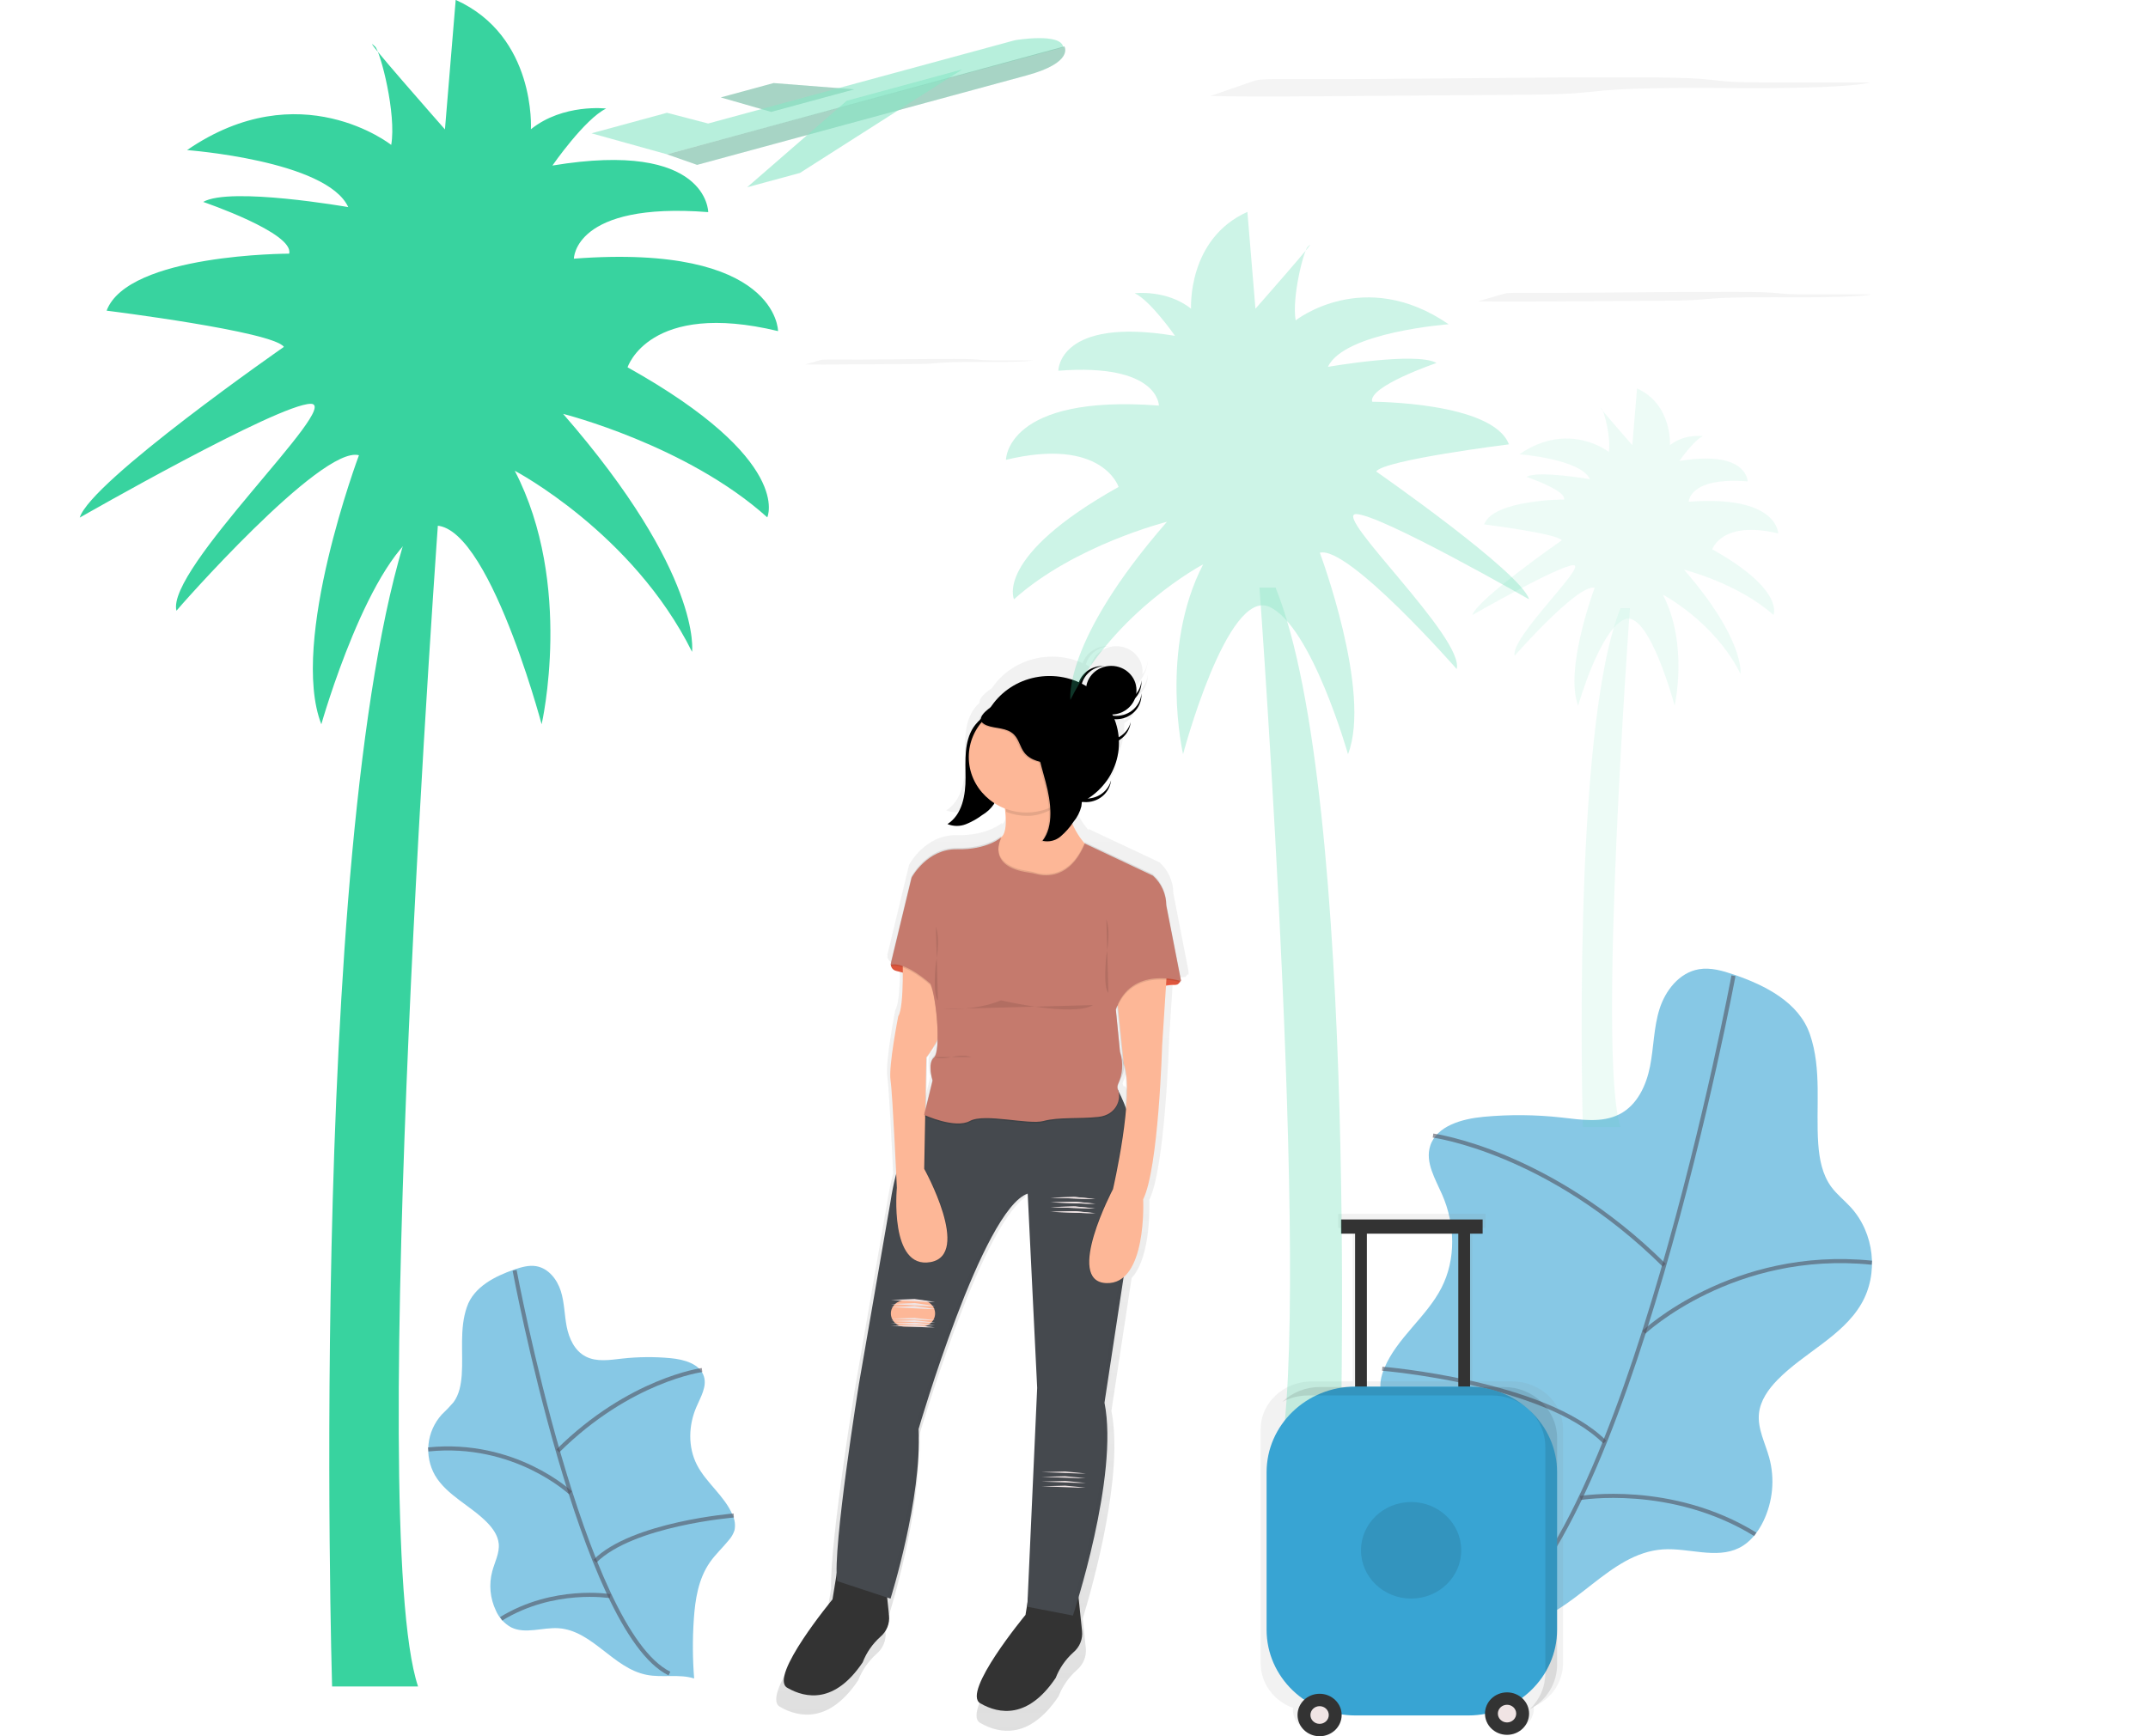 <svg width="470" height="380" viewBox="0 0 489 427" fill="none" xmlns="http://www.w3.org/2000/svg">
<g clip-path="url(#clip0)">
<g opacity="0.6">
<path opacity="0.6" d="M157.656 23.957L170.642 20.428L190.458 21.977L170.048 27.515L157.656 23.957Z" fill="#38D39F"/>
<path opacity="0.2" d="M157.656 23.957L170.642 20.428L190.458 21.977L170.048 27.515L157.656 23.957Z" fill="black"/>
<path opacity="0.6" d="M125.862 32.784L144.422 27.736L154.539 30.377L229.986 9.89C229.986 9.89 241.431 7.939 241.856 11.643L144.422 37.948L125.862 32.784Z" fill="#38D39F"/>
<path opacity="0.6" d="M232.848 18.547L151.834 40.547L144.422 37.948L242.134 11.415C242.134 11.415 244.597 15.358 232.848 18.547Z" fill="#38D39F"/>
<path opacity="0.2" d="M232.848 18.547L151.834 40.547L144.422 37.948L242.134 11.415C242.134 11.415 244.597 15.358 232.848 18.547Z" fill="black"/>
<path opacity="0.6" d="M164.128 46.056L177.114 42.533L217.06 17.058L188.608 24.786L164.128 46.056Z" fill="#38D39F"/>
</g>
<path opacity="0.6" d="M406.803 239.703C404.019 238.751 401.065 237.88 398.159 238.365C393.307 239.183 389.886 243.623 388.455 248.174C387.023 252.724 387.054 257.579 386.132 262.252C385.21 266.925 383.002 271.768 378.647 274.011C374.292 276.255 369.149 275.367 364.315 274.829C357.976 274.125 351.578 274.068 345.227 274.66C339.896 275.156 333.642 276.891 332.077 281.822C330.798 285.853 333.339 289.953 335.037 293.838C338.21 301.099 338.464 309.693 334.831 316.755C331.137 323.941 323.853 329.081 320.784 336.529C320.007 338.422 319.516 340.519 320.044 342.488C320.499 343.9 321.248 345.208 322.246 346.332C324.672 349.323 327.535 351.957 329.73 355.094C334.31 361.637 335.553 369.792 336.087 377.667C336.611 385.408 336.566 393.176 335.953 400.911C341.922 399.018 348.521 400.706 354.671 399.486C367.766 396.886 375.942 381.96 389.28 381.049C395.588 380.623 402.375 383.479 408.003 380.699C410.745 379.343 412.692 376.814 413.996 374.121C416.336 369.239 416.849 363.728 415.446 358.523C414.457 354.907 412.534 351.373 412.91 347.652C413.232 344.468 415.209 341.658 417.49 339.333C423.973 332.703 433.387 328.649 438.045 320.722C442.412 313.291 441.308 303.237 435.431 296.852C433.89 295.176 432.059 293.739 430.712 291.916C428.474 288.884 427.758 285.052 427.491 281.337C426.855 272.428 428.425 263.006 425.435 254.354C422.724 246.485 414.445 242.326 406.803 239.703Z" fill="#38A4D3"/>
<path opacity="0.6" d="M406.645 239.966C406.645 239.966 380.097 381.984 345.615 398.919" stroke="#535461" stroke-miterlimit="10"/>
<path opacity="0.6" d="M332.775 279.275C332.775 279.275 361.209 283.037 389.619 311.165" stroke="#535461" stroke-miterlimit="10"/>
<path opacity="0.6" d="M384.609 327.656C384.609 327.656 406.499 307.04 440.683 310.545" stroke="#535461" stroke-miterlimit="10"/>
<path opacity="0.6" d="M320.286 336.617C320.286 336.617 360.221 339.882 375.008 354.656" stroke="#535461" stroke-miterlimit="10"/>
<path opacity="0.6" d="M369.003 368.408C369.003 368.408 391.378 364.634 412.007 377.345" stroke="#535461" stroke-miterlimit="10"/>
<path opacity="0.6" d="M106.865 312.228C108.6 311.644 110.444 311.089 112.257 311.393C115.29 311.901 117.419 314.67 118.323 317.515C119.226 320.36 119.196 323.356 119.772 326.277C120.349 329.198 121.725 332.218 124.443 333.614C127.16 335.011 130.368 334.461 133.383 334.123C137.337 333.683 141.328 333.648 145.289 334.017C148.613 334.327 152.519 335.408 153.496 338.486C154.296 340.998 152.707 343.563 151.676 345.987C149.699 350.52 149.541 355.877 151.803 360.282C154.066 364.686 158.651 367.969 160.568 372.619C161.123 373.783 161.284 375.084 161.029 376.341C160.745 377.22 160.279 378.035 159.658 378.736C158.154 380.599 156.358 382.241 154.988 384.204C152.131 388.293 151.348 393.375 151.021 398.288C150.694 403.119 150.723 407.966 151.106 412.793C147.382 411.625 143.269 412.664 139.43 411.899C131.212 410.316 126.117 401.022 117.795 400.438C113.859 400.169 109.625 401.957 106.113 400.222C104.435 399.291 103.122 397.854 102.377 396.132C100.918 393.088 100.599 389.651 101.473 386.406C102.08 384.151 103.293 381.943 103.056 379.624C102.856 377.638 101.619 375.885 100.199 374.43C96.154 370.294 90.283 367.765 87.377 362.817C86.056 360.467 85.505 357.786 85.796 355.128C86.087 352.47 87.207 349.959 89.009 347.927C90.046 346.952 91.028 345.924 91.951 344.848C93.346 342.955 93.77 340.566 93.958 338.247C94.359 332.691 93.352 326.809 95.238 321.411C96.93 316.481 102.098 313.887 106.865 312.228Z" fill="#38A4D3"/>
<path opacity="0.6" d="M106.962 312.415C106.962 312.415 123.527 401.022 145.028 411.584" stroke="#535461" stroke-miterlimit="10"/>
<path opacity="0.6" d="M153.047 336.938C153.047 336.938 135.306 339.275 117.583 356.829" stroke="#535461" stroke-miterlimit="10"/>
<path opacity="0.6" d="M120.7 367.14C120.7 367.14 107.047 354.288 85.715 356.467" stroke="#535461" stroke-miterlimit="10"/>
<path opacity="0.6" d="M160.841 372.713C160.841 372.713 135.93 374.734 126.699 383.964" stroke="#535461" stroke-miterlimit="10"/>
<path opacity="0.6" d="M130.472 392.546C130.472 392.546 116.521 390.209 103.645 398.124" stroke="#535461" stroke-miterlimit="10"/>
<path d="M296.491 19.446C294.441 19.446 292.166 19.446 290.607 19.563C289.911 19.601 289.225 19.737 288.57 19.966L278.046 23.605C286.538 23.81 295.417 23.745 304.127 23.681L352.977 23.325C357.963 23.29 363.198 23.243 367.358 22.957C370.142 22.764 372.211 22.484 374.758 22.262C384.008 21.467 397.497 21.619 409.543 21.677C421.589 21.736 436.133 21.415 440.373 20.252H414.516C411.726 20.252 408.803 20.252 406.34 20.118C403.465 19.96 401.706 19.65 399.177 19.44C394.992 19.095 389.218 19.055 383.85 19.031C354.391 18.92 325.283 19.592 296.491 19.446Z" fill="#F4F4F4"/>
<path d="M184.823 88.42C184.12 88.42 183.331 88.42 182.791 88.455C182.553 88.466 182.316 88.505 182.088 88.572L178.448 89.629C181.384 89.688 184.441 89.67 187.449 89.629L204.311 89.524C206.034 89.524 207.835 89.524 209.273 89.419C210.231 89.361 210.94 89.279 211.826 89.215C215.016 88.981 219.668 89.028 223.823 89.039C227.978 89.051 232.994 88.963 234.462 88.625H225.546C224.581 88.625 223.575 88.625 222.725 88.584C221.731 88.537 221.13 88.449 220.251 88.385C218.807 88.286 216.818 88.274 214.962 88.268C204.796 88.268 194.764 88.49 184.823 88.42Z" fill="#F4F4F4"/>
<path d="M354.851 72.006C353.638 72.006 352.273 72.006 351.339 72.064C350.927 72.083 350.52 72.152 350.126 72.269L343.848 74.097C348.925 74.202 354.214 74.167 359.406 74.138L388.556 73.957C391.528 73.957 394.652 73.916 397.132 73.77C398.794 73.676 400.019 73.53 401.548 73.419C407.067 73.022 415.11 73.098 422.297 73.115C429.485 73.133 438.158 72.981 440.688 72.397H425.257C423.595 72.397 421.849 72.397 420.405 72.327C418.689 72.245 417.645 72.093 416.159 71.988C413.666 71.813 410.221 71.795 407.019 71.784C389.387 71.743 372.022 72.082 354.851 72.006Z" fill="#F4F4F4"/>
<path d="M272.607 238.979H272.68L268.919 219.66C268.918 218.238 268.615 216.831 268.03 215.525C267.445 214.22 266.59 213.043 265.516 212.066L248.127 203.887L248.024 204.115C246.729 202.61 245.684 200.922 244.925 199.109L245.228 198.694C246.187 197.543 246.87 196.203 247.229 194.769C247.296 194.402 247.33 194.031 247.332 193.659L247.593 193.53C249.229 193.736 250.884 193.33 252.218 192.395C253.552 191.46 254.463 190.069 254.763 188.506C254.763 188.366 254.811 188.22 254.829 188.08C254.493 189.357 253.745 190.497 252.692 191.337C251.638 192.178 250.335 192.673 248.97 192.753C251.395 191.196 253.384 189.086 254.759 186.61C256.135 184.135 256.855 181.371 256.855 178.564C256.855 178.324 256.855 178.09 256.855 177.857C257.623 177.403 258.284 176.799 258.794 176.083C259.304 175.368 259.652 174.557 259.815 173.703C259.815 173.563 259.863 173.417 259.882 173.277C259.666 174.086 259.282 174.845 258.753 175.508C258.225 176.17 257.563 176.723 256.807 177.132C256.671 175.551 256.305 173.995 255.721 172.512C255.866 172.512 256.012 172.512 256.158 172.512C257.868 172.512 259.507 171.857 260.717 170.693C261.926 169.528 262.605 167.949 262.605 166.302C262.605 166.156 262.605 166.016 262.605 165.87C262.55 166.718 262.314 167.545 261.911 168.301C261.508 169.057 260.947 169.724 260.264 170.261C259.58 170.798 258.789 171.193 257.939 171.422C257.09 171.65 256.2 171.707 255.327 171.589L255.187 171.285C257.112 170.73 258.831 169.657 260.144 168.193C261.458 166.728 262.309 164.933 262.599 163.019C262.599 162.873 262.599 162.733 262.599 162.587C262.514 163.793 262.062 164.949 261.301 165.91C261.514 164.302 261.065 162.676 260.049 161.383C259.034 160.089 257.532 159.23 255.867 158.989C254.202 158.749 252.505 159.146 251.14 160.095C249.774 161.045 248.85 162.472 248.564 164.07C248.188 163.844 247.804 163.63 247.411 163.428C247.771 162.18 248.525 161.072 249.571 160.259C250.616 159.445 251.899 158.966 253.24 158.889H252.791C251.438 158.875 250.114 159.273 249.008 160.025C247.902 160.776 247.069 161.844 246.629 163.077C242.762 161.345 238.376 161.014 234.276 162.145C230.176 163.276 226.637 165.793 224.308 169.234C222.944 170.187 221.185 171.571 221.276 172.78C220.703 173.335 220.189 173.944 219.741 174.597C217.315 178.318 217.721 183.05 217.734 187.449C217.746 191.848 216.921 196.854 213.112 199.284C213.858 199.592 214.659 199.754 215.471 199.76C216.282 199.766 217.086 199.616 217.837 199.319C219.332 198.724 220.737 197.938 222.016 196.983C223.138 196.211 224.296 195.405 224.963 194.243C225.012 194.155 225.061 194.068 225.103 193.98C225.94 194.519 226.832 194.973 227.766 195.335C228.136 198.221 228.215 201.551 226.886 202.649L226.686 202.813L226.631 202.853C226.706 202.664 226.791 202.479 226.886 202.299C226.886 202.299 223.302 205.576 215.605 205.4C207.908 205.225 203.965 212.644 203.965 212.644L198.591 234.895H198.676L198.591 235.257H198.676L198.591 235.62L198.737 235.59C198.814 235.89 198.975 236.163 199.203 236.379C199.431 236.596 199.717 236.747 200.029 236.817C200.496 236.922 201.072 237.068 201.721 237.261C201.721 241.456 201.521 246.947 200.563 248.36C200.563 248.36 198.058 261.125 198.591 264.717C198.998 267.463 199.713 281.793 200.035 288.575C199.431 290.887 198.95 293.226 198.591 295.585L190.531 342.155C190.531 342.155 184.453 379.408 184.781 390.67L183.725 397.172C183.725 397.172 167.349 416.958 172.171 419.745C176.993 422.531 184.368 423.764 191.434 413.254C192.391 410.785 193.929 408.563 195.929 406.764C196.722 406.095 197.338 405.253 197.725 404.308C198.112 403.363 198.26 402.342 198.155 401.332L197.676 396.722L198.537 397.003L198.585 396.845L199.071 397.003C199.071 397.003 207.131 371.475 206.234 353.71C206.234 353.71 221.185 302.496 232.509 294.44V294.101C232.839 293.899 233.191 293.73 233.558 293.599L235.984 343.189L233.558 397.85L232.976 401.139C232.976 401.139 216.599 420.925 221.421 423.711C226.243 426.498 233.619 427.73 240.685 417.221C241.641 414.752 243.18 412.53 245.179 410.731C245.973 410.061 246.589 409.219 246.976 408.274C247.363 407.329 247.51 406.309 247.405 405.298L246.653 398.066C249.437 388.877 256.764 362.344 253.695 346.98L258.669 314.313C263.685 308.886 263.011 295.065 263.011 295.065C266.954 287.132 267.864 255.925 267.864 255.925L268.858 240.521C269.596 240.404 270.343 240.348 271.09 240.351C271.258 240.351 271.424 240.323 271.582 240.27L271.897 240.311L272.037 240.03C272.186 239.918 272.311 239.779 272.407 239.621L272.704 239.709L272.631 239.341H272.704L272.607 238.979ZM258.596 270.302C258.147 269.233 257.65 268.17 257.098 267.118L256.697 267.159C256.661 267.028 256.617 266.899 256.564 266.774C256.515 266.657 256.478 266.535 256.455 266.411C256.484 266.279 256.526 266.15 256.582 266.026C256.819 265.509 257.022 264.978 257.189 264.437C257.834 263.444 258.165 262.29 258.141 261.119C258.735 263.374 258.814 266.662 258.59 270.302H258.596ZM257.098 257.111L256.073 246.801C256.174 246.52 256.279 246.25 256.388 245.989L257.735 259.068L257.098 257.111ZM209.636 258.484C208.902 259.121 208.708 260.237 208.739 261.288C208.739 261.405 208.739 261.516 208.739 261.633C208.744 262.68 208.895 263.721 209.188 264.729L207.617 271.155L207.847 258.817C208.868 257.511 209.766 256.119 210.528 254.658C210.431 256.597 210.158 258.04 209.636 258.484Z" fill="url(#paint0_linear)"/>
<path d="M219.772 178.879C217.43 182.466 217.825 187.022 217.837 191.264C217.849 195.505 217.054 200.324 213.385 202.667C214.103 202.962 214.875 203.117 215.656 203.122C216.437 203.127 217.212 202.982 217.934 202.696C219.373 202.117 220.726 201.354 221.955 200.429C223.093 199.763 224.063 198.861 224.794 197.789C225.691 196.223 225.491 194.313 225.449 192.531C225.457 189.378 225.743 186.232 226.304 183.126C226.595 181.216 228.518 175.964 226.152 174.948C224.017 174.042 220.724 177.413 219.772 178.879Z" fill="black"/>
<path d="M186.673 383.801L185.126 393.334C185.126 393.334 169.356 412.396 173.99 415.077C178.624 417.758 185.745 418.95 192.544 408.821C193.465 406.44 194.948 404.299 196.875 402.564V402.564C197.643 401.917 198.239 401.102 198.613 400.187C198.987 399.272 199.127 398.284 199.022 397.307L197.494 382.585L186.673 383.801Z" fill="#333333"/>
<path d="M234.122 387.621L232.576 397.155C232.576 397.155 216.8 416.21 221.452 418.898C226.104 421.585 233.206 422.771 240.006 412.641C240.927 410.261 242.409 408.119 244.336 406.385C245.105 405.738 245.701 404.922 246.074 404.008C246.448 403.093 246.588 402.105 246.483 401.127L244.943 386.418L234.122 387.621Z" fill="#333333"/>
<path d="M209.57 272.352C209.57 272.352 202.152 277.505 199.392 295.45L191.628 340.315C191.628 340.315 185.06 381.032 186.273 388.842L199.386 393.165C199.386 393.165 207.15 368.571 206.288 351.455C206.288 351.455 222.058 297.367 233.115 293.546L235.444 341.32L233.018 395.157L244.233 397.318C244.233 397.318 255.618 363.086 251.997 344.976L257.862 306.421C257.862 306.421 264.588 285.817 255.272 268.035L209.57 272.352Z" fill="#45494E"/>
<g opacity="0.1">
<path opacity="0.1" d="M232.127 294.352L232.084 293.54C221.039 297.361 205.257 351.449 205.257 351.449C206.052 367.187 199.55 389.239 198.5 392.692L199.908 393.159C199.908 393.159 207.671 368.565 206.81 351.449C206.81 351.455 221.215 302.11 232.127 294.352Z" fill="black"/>
<path opacity="0.1" d="M255.812 268.035L254.332 268.176C263.539 285.923 256.849 306.421 256.849 306.421L250.984 344.976C254.417 362.128 244.385 393.743 243.311 397.038L244.773 397.318C244.773 397.318 256.158 363.086 252.537 344.976L258.402 306.421C258.402 306.421 265.122 285.817 255.812 268.035Z" fill="black"/>
</g>
<path d="M199.477 237.209C199.478 237.572 199.607 237.925 199.843 238.209C200.078 238.493 200.407 238.692 200.775 238.774C204.382 239.601 207.764 241.162 210.692 243.354C216.211 247.508 204.827 235.047 204.827 235.047L201.03 235.877L199.477 237.209V237.209Z" fill="#F55F44"/>
<path opacity="0.1" d="M199.477 237.209C199.478 237.572 199.607 237.925 199.843 238.209C200.078 238.493 200.407 238.692 200.775 238.774C204.382 239.601 207.764 241.162 210.692 243.354C216.211 247.508 204.827 235.047 204.827 235.047L201.03 235.877L199.477 237.209V237.209Z" fill="black"/>
<path d="M253.653 248.179C253.653 248.179 262.599 242.145 269.265 242.232C269.457 242.235 269.647 242.2 269.825 242.131C270.003 242.062 270.165 241.96 270.302 241.83C270.438 241.7 270.547 241.545 270.621 241.375C270.695 241.204 270.733 241.021 270.733 240.836V240.836C270.733 240.836 257.625 235.882 253.653 248.179Z" fill="#F55F44"/>
<path opacity="0.1" d="M270.733 240.836C270.733 240.836 257.619 235.877 253.653 248.173C253.653 248.173 263.315 241.029 270.029 242.192" fill="black"/>
<path d="M238.471 199.15C247.904 199.15 255.551 191.785 255.551 182.7C255.551 173.614 247.904 166.249 238.471 166.249C229.038 166.249 221.391 173.614 221.391 182.7C221.391 191.785 229.038 199.15 238.471 199.15Z" fill="black"/>
<path d="M226.656 194.225C226.656 194.225 229.082 203.864 226.656 205.856C224.23 207.848 219.408 211.505 223.017 214.332C226.625 217.16 239.751 221.979 244.063 219.648C248.376 217.318 253.38 217.989 252.173 213.17C250.966 208.351 241.467 209.373 241.316 185.463L226.656 194.225Z" fill="#FDB797"/>
<path opacity="0.1" d="M202.497 234.299C202.497 234.299 203.013 247.595 201.46 249.92C201.46 249.92 199.034 262.188 199.562 265.693C200.09 269.198 201.115 292.115 201.115 292.115C201.115 292.115 199.216 312.222 209.394 310.394C219.571 308.565 207.841 287.459 207.841 287.459L208.357 260.038C208.357 260.038 213.015 254.389 213.53 247.77C214.046 241.152 202.497 234.299 202.497 234.299Z" fill="black"/>
<path d="M202.328 234.299C202.328 234.299 202.843 247.595 201.29 249.92C201.29 249.92 198.864 262.188 199.392 265.693C199.92 269.198 200.945 292.115 200.945 292.115C200.945 292.115 199.046 312.222 209.224 310.394C219.402 308.565 207.671 287.459 207.671 287.459L208.187 260.038C208.187 260.038 212.845 254.389 213.361 247.77C213.876 241.152 202.328 234.299 202.328 234.299Z" fill="#FDB797"/>
<path opacity="0.1" d="M267.372 235.795L265.989 257.234C265.989 257.234 265.128 287.313 261.331 294.954C261.331 294.954 262.368 316.06 252.185 315.558C242.001 315.055 253.907 292.459 253.907 292.459C253.907 292.459 259.366 268.999 256.552 261.539L253.907 235.795H267.372Z" fill="black"/>
<path d="M267.548 235.795L266.165 257.234C266.165 257.234 265.304 287.313 261.507 294.954C261.507 294.954 262.544 316.06 252.361 315.558C242.177 315.055 254.083 292.459 254.083 292.459C254.083 292.459 259.542 268.999 256.728 261.539L254.083 235.795H267.548Z" fill="#FDB797"/>
<path opacity="0.1" d="M234.419 215.028C234.419 215.028 242.662 218.679 247.157 207.796L263.909 215.688C264.942 216.629 265.765 217.762 266.328 219.02C266.891 220.277 267.183 221.632 267.184 223.002L270.824 241.613C270.824 241.613 258.572 237.623 254.781 248.594L255.812 259.068L255.848 259.173C256.644 261.757 256.452 264.53 255.308 266.99C255.211 267.208 255.16 267.444 255.16 267.682C255.16 267.92 255.211 268.155 255.308 268.374C256.17 270.366 255.139 274.52 250.456 275.022C245.774 275.524 240.624 275.022 236.997 276.021C233.37 277.02 222.507 274.029 218.88 276.021C215.253 278.013 207.665 274.525 207.665 274.525L209.733 266.049C209.733 266.049 208.351 261.896 210.079 260.4C211.808 258.905 210.771 245.942 209.218 242.291C209.218 242.291 203.007 236.642 199.386 237.618L204.56 216.178C204.56 216.178 208.357 209.034 215.775 209.198C223.192 209.361 226.644 206.207 226.644 206.207C226.644 206.207 222.337 213.865 234.419 215.028Z" fill="black"/>
<path opacity="0.1" d="M235.281 214.671C237.513 215.255 243.542 215.898 247.163 207.153L263.909 215.028C264.942 215.969 265.765 217.102 266.328 218.36C266.891 219.617 267.183 220.972 267.184 222.341L270.824 240.953C270.824 240.953 258.572 236.963 254.781 247.934L255.818 258.402L256.497 260.482C256.798 261.37 256.877 262.314 256.727 263.236C256.577 264.159 256.204 265.035 255.636 265.792C255.405 266.052 255.251 266.368 255.192 266.705C255.134 267.043 255.172 267.39 255.302 267.708C256.164 269.7 255.133 273.854 250.45 274.356C245.768 274.858 240.618 274.356 236.991 275.355C233.364 276.354 222.501 273.363 218.874 275.355C215.247 277.347 207.659 273.86 207.659 273.86L209.727 265.383C209.727 265.383 208.344 261.23 210.073 259.734C211.802 258.239 210.765 245.276 209.212 241.625C209.212 241.625 203.001 235.976 199.38 236.952L204.554 215.512C204.554 215.512 208.351 208.368 215.768 208.532C223.186 208.695 226.638 205.541 226.638 205.541C226.638 205.541 222.604 212.691 233.261 214.21C233.943 214.324 234.618 214.478 235.281 214.671V214.671Z" fill="black"/>
<path d="M235.281 214.975C237.513 215.559 243.542 216.202 247.163 207.457L263.909 215.361C264.942 216.302 265.765 217.435 266.328 218.693C266.891 219.95 267.183 221.305 267.184 222.674L270.824 241.286C270.824 241.286 258.572 237.296 254.781 248.267L255.818 258.735L255.854 258.84C256.65 261.424 256.458 264.197 255.315 266.657C255.217 266.875 255.167 267.111 255.167 267.349C255.167 267.587 255.217 267.822 255.315 268.041C256.176 270.033 255.145 274.187 250.462 274.689C245.78 275.191 240.63 274.689 237.003 275.688C233.376 276.687 222.513 273.696 218.886 275.688C215.259 277.68 207.671 274.192 207.671 274.192L209.74 265.716C209.74 265.716 208.357 261.563 210.085 260.067C211.814 258.572 210.777 245.609 209.224 241.958C209.224 241.958 203.013 236.309 199.392 237.285L204.566 215.845C204.566 215.845 208.363 208.701 215.781 208.865C223.199 209.028 226.656 205.909 226.656 205.909C226.656 205.909 222.622 213.059 233.279 214.578C233.954 214.672 234.622 214.804 235.281 214.975V214.975Z" fill="#C57A6D"/>
<path opacity="0.1" d="M241.661 186.281L226.995 195.09C227.359 196.604 227.642 198.134 227.845 199.676C229.522 200.325 231.313 200.659 233.121 200.657C236.761 200.657 240.103 198.682 242.614 196.504C241.966 193.132 241.647 189.709 241.661 186.281Z" fill="black"/>
<path d="M232.782 199.822C240.597 199.822 246.932 193.72 246.932 186.193C246.932 178.666 240.597 172.564 232.782 172.564C224.967 172.564 218.631 178.666 218.631 186.193C218.631 193.72 224.967 199.822 232.782 199.822Z" fill="#FDB797"/>
<path d="M253.653 175.725C257.083 175.725 259.864 173.046 259.864 169.743C259.864 166.439 257.083 163.761 253.653 163.761C250.222 163.761 247.442 166.439 247.442 169.743C247.442 173.046 250.222 175.725 253.653 175.725Z" fill="black"/>
<path d="M254.86 176.058C253.287 176.057 251.774 175.482 250.625 174.449C249.476 173.415 248.776 172.001 248.667 170.49C248.667 170.631 248.667 170.765 248.667 170.905C248.667 172.492 249.321 174.013 250.486 175.135C251.651 176.257 253.231 176.887 254.878 176.887C256.525 176.887 258.105 176.257 259.27 175.135C260.434 174.013 261.089 172.492 261.089 170.905C261.089 170.765 261.089 170.625 261.089 170.49C260.979 172.007 260.274 173.427 259.117 174.461C257.96 175.495 256.438 176.066 254.86 176.058V176.058Z" fill="black"/>
<path d="M251.311 181.999C249.765 181.724 248.384 180.895 247.448 179.679C246.511 178.462 246.089 176.949 246.265 175.444C246.229 175.579 246.198 175.713 246.168 175.847C246.011 176.623 246.015 177.422 246.18 178.197C246.345 178.971 246.668 179.707 247.131 180.36C247.593 181.014 248.185 181.573 248.873 182.005C249.561 182.437 250.331 182.733 251.139 182.876C251.946 183.019 252.775 183.007 253.578 182.839C254.38 182.672 255.141 182.353 255.814 181.901C256.488 181.449 257.062 180.873 257.503 180.206C257.944 179.538 258.243 178.794 258.384 178.015C258.384 177.874 258.432 177.74 258.444 177.606C258.053 179.071 257.099 180.339 255.775 181.154C254.452 181.969 252.857 182.271 251.311 181.999V181.999Z" fill="black"/>
<path d="M246.483 196.293C244.937 196.019 243.556 195.19 242.62 193.973C241.683 192.757 241.261 191.244 241.437 189.739C241.401 189.873 241.37 190.008 241.34 190.142C241.183 190.918 241.187 191.717 241.352 192.491C241.517 193.266 241.84 194.002 242.303 194.655C242.765 195.309 243.357 195.868 244.045 196.299C244.733 196.731 245.503 197.027 246.311 197.171C247.118 197.314 247.947 197.301 248.75 197.134C249.552 196.967 250.313 196.648 250.986 196.196C251.66 195.744 252.234 195.167 252.675 194.5C253.116 193.833 253.415 193.088 253.556 192.309C253.556 192.169 253.604 192.035 253.616 191.9C253.225 193.366 252.271 194.634 250.947 195.449C249.624 196.264 248.029 196.566 246.483 196.293Z" fill="black"/>
<path d="M254.86 172.903C253.29 172.903 251.78 172.33 250.631 171.301C249.482 170.271 248.78 168.861 248.667 167.353C248.667 167.494 248.667 167.628 248.667 167.768C248.667 169.355 249.321 170.876 250.486 171.998C251.651 173.12 253.231 173.75 254.878 173.75C256.525 173.75 258.105 173.12 259.27 171.998C260.434 170.876 261.089 169.355 261.089 167.768C261.089 167.628 261.089 167.488 261.089 167.353C260.975 168.867 260.268 170.282 259.112 171.312C257.955 172.343 256.435 172.911 254.86 172.903V172.903Z" fill="black"/>
<path d="M246.192 169.69C246.209 168.176 246.823 166.724 247.908 165.628C248.993 164.532 250.469 163.873 252.039 163.784H251.609C250.793 163.776 249.984 163.922 249.227 164.215C248.47 164.508 247.78 164.941 247.197 165.491C246.614 166.04 246.149 166.695 245.829 167.417C245.509 168.14 245.34 168.916 245.331 169.702C245.322 170.487 245.474 171.267 245.778 171.996C246.082 172.725 246.532 173.389 247.103 173.95C247.673 174.512 248.353 174.96 249.103 175.268C249.854 175.576 250.66 175.739 251.475 175.748H251.906C250.333 175.626 248.866 174.933 247.805 173.807C246.744 172.682 246.167 171.21 246.192 169.69V169.69Z" fill="black"/>
<path opacity="0.1" d="M252.446 226.074C253.659 229.398 252.446 235.047 252.446 235.047C252.446 235.047 251.584 242.858 252.961 244.189" fill="black"/>
<path opacity="0.1" d="M210.534 227.903C211.747 231.227 210.534 236.876 210.534 236.876C210.534 236.876 209.673 244.686 211.05 246.018" fill="black"/>
<path opacity="0.1" d="M210.176 259.974C210.176 259.974 211.389 260.64 214.319 259.974C217.248 259.308 218.807 259.81 219.323 259.974" fill="black"/>
<path opacity="0.1" d="M212.245 248.179C212.245 248.179 220.184 248.676 226.565 246.018C226.565 246.018 244.154 250.171 249.164 247.186" fill="black"/>
<path d="M206.98 319.793H202.843C200.984 319.793 199.477 321.243 199.477 323.032C199.477 324.821 200.984 326.271 202.843 326.271H206.98C208.839 326.271 210.346 324.821 210.346 323.032C210.346 321.243 208.839 319.793 206.98 319.793Z" fill="#FDB797"/>
<path d="M199.477 321.458C199.477 321.458 205.039 321.207 205.294 321.207C205.548 321.207 210.352 321.954 210.352 321.954H208.581L199.477 321.458Z" fill="#F0E4E4"/>
<path d="M238.647 294.539C238.647 294.539 244.209 294.376 244.464 294.376C244.718 294.376 249.522 294.872 249.522 294.872H247.751L238.647 294.539Z" fill="#F0E4E4"/>
<path d="M238.647 295.702C238.647 295.702 244.209 295.538 244.464 295.538C244.718 295.538 249.522 296.035 249.522 296.035H247.751L238.647 295.702Z" fill="#F0E4E4"/>
<path d="M238.647 296.864C238.647 296.864 244.209 296.701 244.464 296.701C244.718 296.701 249.522 297.197 249.522 297.197H247.751L238.647 296.864Z" fill="#F0E4E4"/>
<path d="M238.647 298.027C238.647 298.027 244.209 297.863 244.464 297.863C244.718 297.863 249.522 298.36 249.522 298.36H247.751L238.647 298.027Z" fill="#F0E4E4"/>
<path d="M199.477 326.055C199.477 326.055 205.039 325.862 205.294 325.862C205.548 325.862 210.352 326.447 210.352 326.447H208.581L199.477 326.055Z" fill="#F0E4E4"/>
<path d="M199.477 325.477C199.477 325.477 205.039 325.284 205.294 325.284C205.548 325.284 210.352 325.868 210.352 325.868H208.581L199.477 325.477Z" fill="#F0E4E4"/>
<path d="M199.477 324.893C199.477 324.893 205.039 324.7 205.294 324.7C205.548 324.7 210.352 325.284 210.352 325.284H208.581L199.477 324.893Z" fill="#F0E4E4"/>
<path d="M199.477 324.308C199.477 324.308 205.039 324.116 205.294 324.116C205.548 324.116 210.352 324.7 210.352 324.7H208.581L199.477 324.308Z" fill="#F0E4E4"/>
<path d="M199.477 320.71C199.477 320.71 205.039 320.459 205.294 320.459C205.548 320.459 210.352 321.207 210.352 321.207H208.581L199.477 320.71Z" fill="#F0E4E4"/>
<path d="M199.477 319.711C199.477 319.711 205.039 319.46 205.294 319.46C205.548 319.46 210.352 320.208 210.352 320.208H208.581L199.477 319.711Z" fill="#F0E4E4"/>
<path opacity="0.1" d="M235.202 177.471C234.049 182.244 235.851 187.513 237.179 192.496C238.507 197.479 239.235 203.338 236.415 206.96C237.189 207.144 237.998 207.144 238.772 206.961C239.546 206.778 240.263 206.417 240.861 205.909C242.103 204.857 243.18 203.637 244.057 202.287C244.981 201.179 245.639 199.888 245.986 198.507C246.368 196.451 245.586 194.254 244.979 192.163C244.012 188.466 243.315 184.709 242.893 180.918C242.577 178.581 242.814 171.962 240.2 171.337C237.828 170.771 235.669 175.532 235.202 177.471Z" fill="black"/>
<path d="M235.548 177.284C234.395 182.057 236.197 187.326 237.525 192.309C238.853 197.292 239.581 203.151 236.761 206.773C237.531 206.954 238.334 206.953 239.104 206.771C239.874 206.589 240.586 206.231 241.182 205.728C242.424 204.676 243.501 203.456 244.379 202.106C245.302 200.998 245.961 199.707 246.307 198.326C246.69 196.27 245.907 194.073 245.301 191.982C244.334 188.285 243.636 184.527 243.214 180.737C242.899 178.4 243.135 171.781 240.521 171.156C238.156 170.607 236.008 175.351 235.548 177.284Z" fill="black"/>
<path opacity="0.1" d="M229.452 180.877C230.629 182.086 230.901 183.891 231.92 185.229C233.455 187.256 236.324 187.811 238.926 187.916C239.632 187.878 240.336 188.023 240.964 188.337C242.062 189.032 242.092 190.562 242.826 191.608C244.075 193.396 247.114 193.156 248.703 191.637C250.292 190.119 250.759 187.834 250.954 185.691C251.168 183.301 251.142 180.896 250.875 178.511C250.571 175.812 249.844 172.944 247.715 171.162C246.174 169.877 244.118 169.351 242.141 168.866C239.332 168.177 236.36 167.482 233.576 168.282C232.187 168.733 230.872 169.373 229.67 170.181C227.96 171.228 226.276 172.313 224.618 173.435C222.75 174.696 219.286 177.197 222.671 178.552C224.909 179.428 227.65 179.037 229.452 180.877Z" fill="black"/>
<path d="M229.798 180.713C230.974 181.923 231.247 183.728 232.266 185.065C233.801 187.093 236.67 187.647 239.272 187.753C239.978 187.714 240.682 187.86 241.31 188.173C242.407 188.868 242.438 190.399 243.172 191.445C244.421 193.232 247.46 192.993 249.049 191.474C250.638 189.955 251.105 187.671 251.299 185.527C251.514 183.137 251.487 180.733 251.22 178.347C250.917 175.649 250.189 172.78 248.06 170.999C246.52 169.713 244.464 169.188 242.486 168.703C239.678 168.013 236.706 167.318 233.922 168.119C232.533 168.57 231.218 169.209 230.016 170.017C228.306 171.065 226.621 172.149 224.964 173.271C223.095 174.533 219.632 177.033 223.017 178.388C225.255 179.265 227.996 178.856 229.798 180.713Z" fill="black"/>
<path d="M239.005 294.539C239.005 294.539 244.567 294.376 244.821 294.376C245.076 294.376 249.88 294.872 249.88 294.872H248.109L239.005 294.539Z" fill="#F0E4E4"/>
<path d="M239.005 295.702C239.005 295.702 244.567 295.538 244.821 295.538C245.076 295.538 249.88 296.035 249.88 296.035H248.109L239.005 295.702Z" fill="#F0E4E4"/>
<path d="M239.005 296.864C239.005 296.864 244.567 296.701 244.821 296.701C245.076 296.701 249.88 297.197 249.88 297.197H248.109L239.005 296.864Z" fill="#F0E4E4"/>
<path d="M239.005 298.027C239.005 298.027 244.567 297.863 244.821 297.863C245.076 297.863 249.88 298.36 249.88 298.36H248.109L239.005 298.027Z" fill="#F0E4E4"/>
<path d="M236.5 362.046C236.5 362.046 242.062 361.882 242.316 361.882C242.571 361.882 247.375 362.379 247.375 362.379H245.604L236.5 362.046Z" fill="#F0E4E4"/>
<path d="M236.5 363.209C236.5 363.209 242.062 363.045 242.316 363.045C242.571 363.045 247.375 363.541 247.375 363.541H245.604L236.5 363.209Z" fill="#F0E4E4"/>
<path d="M236.5 364.371C236.5 364.371 242.062 364.207 242.316 364.207C242.571 364.207 247.375 364.704 247.375 364.704H245.604L236.5 364.371Z" fill="#F0E4E4"/>
<path d="M236.5 365.533C236.5 365.533 242.062 365.37 242.316 365.37C242.571 365.37 247.375 365.866 247.375 365.866H245.604L236.5 365.533Z" fill="#F0E4E4"/>
<path d="M352.142 339.731H342.467V302.017H345.676V298.512H309.454V302.017H313.038V339.731H302.994C296.043 339.731 290.402 344.988 290.402 351.414V409.154C290.424 411.534 291.2 413.851 292.626 415.795C294.053 417.739 296.062 419.217 298.385 420.031C298.349 420.263 298.331 420.497 298.33 420.732C298.396 422.12 299.011 423.432 300.049 424.397C301.088 425.362 302.47 425.908 303.913 425.922C305.356 425.936 306.75 425.418 307.809 424.473C308.867 423.529 309.51 422.23 309.605 420.843H346.307C346.483 422.199 347.183 423.441 348.267 424.323C349.35 425.205 350.739 425.662 352.156 425.604C353.573 425.546 354.916 424.977 355.918 424.009C356.92 423.042 357.508 421.747 357.564 420.381C357.563 420.161 357.547 419.94 357.516 419.721C359.645 418.813 361.458 417.333 362.738 415.46C364.018 413.586 364.71 411.396 364.733 409.154V351.414C364.727 344.941 359.092 339.731 352.142 339.731ZM316.071 302.017H339.465V339.731H316.071V302.017Z" fill="url(#paint1_linear)"/>
<path d="M316.508 302.005H313.609V345.304H316.508V302.005Z" fill="#333333"/>
<path d="M341.885 302.005H338.986V345.304H341.885V302.005Z" fill="#333333"/>
<path d="M344.972 299.908H310.163V303.401H344.972V299.908Z" fill="#333333"/>
<g opacity="0.5">
<path opacity="0.5" d="M294.06 362.665H309.884C309.884 362.665 314.858 195.978 294.06 144.506H290.105C290.105 144.506 303.94 333.135 294.06 362.665Z" fill="#38D39F"/>
<path opacity="0.5" d="M304.941 135.937C304.941 135.937 317.8 170.233 311.868 185.474C311.868 185.474 302.964 154.034 292.58 149.256C282.196 144.477 271.315 185.474 271.315 185.474C271.315 185.474 265.383 159.771 276.258 138.793C276.258 138.793 254.496 150.225 243.614 172.138C243.614 172.138 241.637 157.849 267.354 128.325C267.354 128.325 244.603 134.038 229.749 147.381C229.749 147.381 224.806 136.901 255.466 119.755C255.466 119.755 251.512 107.371 227.772 113.084C227.772 113.084 227.772 96.891 265.377 99.747C265.377 99.747 265.377 89.267 240.649 91.172C240.649 91.172 240.648 77.835 269.331 82.596C269.331 82.596 263.4 74.02 259.439 72.116C259.439 72.116 267.324 71.164 273.286 75.925C273.286 75.925 272.297 58.779 287.133 52.108L289.111 75.925C289.111 75.925 305.736 57.056 301.969 60.684C300.98 61.636 298.014 73.068 299.003 78.793C299.003 78.793 315.816 65.456 336.608 79.745C336.608 79.745 310.891 81.65 306.937 90.225C306.937 90.225 328.699 86.416 333.624 89.273C333.624 89.273 316.811 94.986 317.8 98.801C317.8 98.801 347.471 98.801 351.432 109.281C351.432 109.281 320.772 113.09 318.788 115.952C318.788 115.952 354.398 140.721 356.393 147.392C356.393 147.392 319.795 126.432 313.863 126.432C307.931 126.432 340.551 156.914 338.592 164.538C338.573 164.514 311.868 134.056 304.941 135.937Z" fill="#38D39F"/>
</g>
<path d="M341.394 341.004H313.736C301.65 341.004 291.852 350.441 291.852 362.081V400.812C291.852 412.452 301.65 421.889 313.736 421.889H341.394C353.48 421.889 363.278 412.452 363.278 400.812V362.081C363.278 350.441 353.48 341.004 341.394 341.004Z" fill="#38A4D3"/>
<path d="M304.887 427C307.881 427 310.309 424.662 310.309 421.777C310.309 418.893 307.881 416.555 304.887 416.555C301.892 416.555 299.464 418.893 299.464 421.777C299.464 424.662 301.892 427 304.887 427Z" fill="#333333"/>
<path d="M304.887 423.951C306.133 423.951 307.143 422.978 307.143 421.778C307.143 420.577 306.133 419.604 304.887 419.604C303.64 419.604 302.63 420.577 302.63 421.778C302.63 422.978 303.64 423.951 304.887 423.951Z" fill="#F0E4E4"/>
<path d="M350.971 426.655C353.966 426.655 356.393 424.317 356.393 421.433C356.393 418.549 353.966 416.21 350.971 416.21C347.976 416.21 345.549 418.549 345.549 421.433C345.549 424.317 347.976 426.655 350.971 426.655Z" fill="#333333"/>
<path d="M350.971 423.606C352.217 423.606 353.227 422.633 353.227 421.433C353.227 420.233 352.217 419.26 350.971 419.26C349.725 419.26 348.715 420.233 348.715 421.433C348.715 422.633 349.725 423.606 350.971 423.606Z" fill="#F0E4E4"/>
<path opacity="0.1" d="M350.201 341.115H304.935C301.479 341.111 298.164 342.429 295.716 344.778C297.648 343.74 299.823 343.193 302.036 343.189H347.301C350.771 343.189 354.099 344.516 356.552 346.88C359.006 349.243 360.384 352.448 360.384 355.79V411.473C360.386 413.135 360.046 414.78 359.383 416.315C358.719 417.849 357.747 419.241 356.521 420.411C358.57 419.322 360.279 417.724 361.468 415.783C362.658 413.842 363.285 411.629 363.284 409.376V353.704C363.28 350.364 361.901 347.162 359.447 344.802C356.994 342.441 353.668 341.115 350.201 341.115V341.115Z" fill="black"/>
<path opacity="0.1" d="M327.389 393.141C334.196 393.141 339.714 387.827 339.714 381.271C339.714 374.715 334.196 369.401 327.389 369.401C320.582 369.401 315.064 374.715 315.064 381.271C315.064 387.827 320.582 393.141 327.389 393.141Z" fill="black"/>
<path d="M83.223 414.762H62.085C62.085 414.762 55.48 192.116 83.223 123.412H88.505C88.505 123.412 70.012 375.318 83.223 414.762Z" fill="#38D39F"/>
<path d="M68.69 111.961C68.69 111.961 51.519 157.76 59.441 178.119C59.441 178.119 71.329 136.134 85.2 129.773C99.072 123.411 113.604 178.119 113.604 178.119C113.604 178.119 121.532 143.769 106.999 115.776C106.999 115.776 136.058 131.04 150.591 160.307C150.591 160.307 153.235 141.223 118.887 101.785C118.887 101.785 149.268 109.42 169.084 127.232C169.084 127.232 175.689 113.211 134.736 90.335C134.736 90.335 140.019 73.797 171.734 81.427C171.734 81.427 171.734 59.812 121.538 63.615C121.538 63.615 121.538 49.595 154.563 52.166C154.563 52.166 154.563 34.354 116.255 40.716C116.255 40.716 124.182 29.266 129.465 26.696C129.465 26.696 118.899 25.422 110.972 31.784C110.972 31.784 112.294 8.884 92.478 -0.024L89.834 31.825C89.834 31.825 67.629 6.624 72.663 11.466C73.985 12.74 77.946 28.004 76.624 35.639C76.624 35.639 54.182 17.828 26.427 36.913C26.427 36.913 60.775 39.46 66.058 50.933C66.058 50.933 36.999 45.845 30.394 49.66C30.394 49.66 52.836 57.295 51.531 62.383C51.531 62.383 11.9 62.383 6.648 76.403C6.648 76.403 47.601 81.491 50.239 85.311C50.239 85.311 2.687 118.393 0.043 127.296C0.043 127.296 48.917 99.308 56.845 99.308C64.772 99.308 21.18 140.019 23.819 150.201C23.776 150.131 59.441 109.42 68.69 111.961Z" fill="#38D39F"/>
<g opacity="0.3">
<path opacity="0.3" d="M378.878 277.178H369.616C369.616 277.178 366.723 179.668 378.872 149.577H381.189C381.189 149.577 373.085 259.904 378.878 277.178Z" fill="#38D39F"/>
<path opacity="0.3" d="M372.509 144.571C372.509 144.571 364.988 164.631 368.457 173.546C368.457 173.546 373.662 155.156 379.739 152.369C385.816 149.583 392.179 173.546 392.179 173.546C392.179 173.546 395.648 158.503 389.286 146.241C389.286 146.241 402.023 152.93 408.38 165.741C408.38 165.741 409.538 157.382 394.496 140.108C394.496 140.108 407.803 143.449 416.483 151.254C416.483 151.254 419.376 145.126 401.441 135.095C401.441 135.095 403.758 127.852 417.641 131.193C417.641 131.193 417.641 121.718 395.654 123.394C395.654 123.394 395.654 117.267 410.12 118.382C410.12 118.382 410.12 110.584 393.344 113.37C393.344 113.37 396.813 108.358 399.13 107.242C399.13 107.242 394.502 106.658 391.033 109.474C391.033 109.474 391.639 99.444 382.935 95.541L381.777 109.474C381.777 109.474 372.072 98.439 374.256 100.559C374.862 101.143 376.573 107.803 375.991 111.144C375.991 111.144 366.153 103.346 354.004 111.729C354.004 111.729 369.046 112.844 371.363 117.857C371.363 117.857 358.626 115.625 355.744 117.272C355.744 117.272 365.582 120.614 365 122.845C365 122.845 347.641 122.845 345.33 128.973C345.33 128.973 363.266 131.205 364.424 132.876C364.424 132.876 343.596 147.363 342.437 151.265C342.437 151.265 363.842 138.998 367.305 138.998C370.768 138.998 351.681 156.838 352.839 161.278C352.839 161.278 368.464 143.449 372.509 144.571Z" fill="#38D39F"/>
</g>
</g>
<defs>
<linearGradient id="paint0_linear" x1="221.979" y1="425.651" x2="221.979" y2="158.871" gradientUnits="userSpaceOnUse">
<stop stop-color="#808080" stop-opacity="0.25"/>
<stop offset="0.54" stop-color="#808080" stop-opacity="0.12"/>
<stop offset="1" stop-color="#808080" stop-opacity="0.1"/>
</linearGradient>
<linearGradient id="paint1_linear" x1="55068.5" y1="103974" x2="55068.5" y2="76174.3" gradientUnits="userSpaceOnUse">
<stop stop-color="#808080" stop-opacity="0.25"/>
<stop offset="0.54" stop-color="#808080" stop-opacity="0.12"/>
<stop offset="1" stop-color="#808080" stop-opacity="0.1"/>
</linearGradient>
<clipPath id="clip0">
<rect width="489" height="427" fill="white"/>
</clipPath>
</defs>
</svg>

